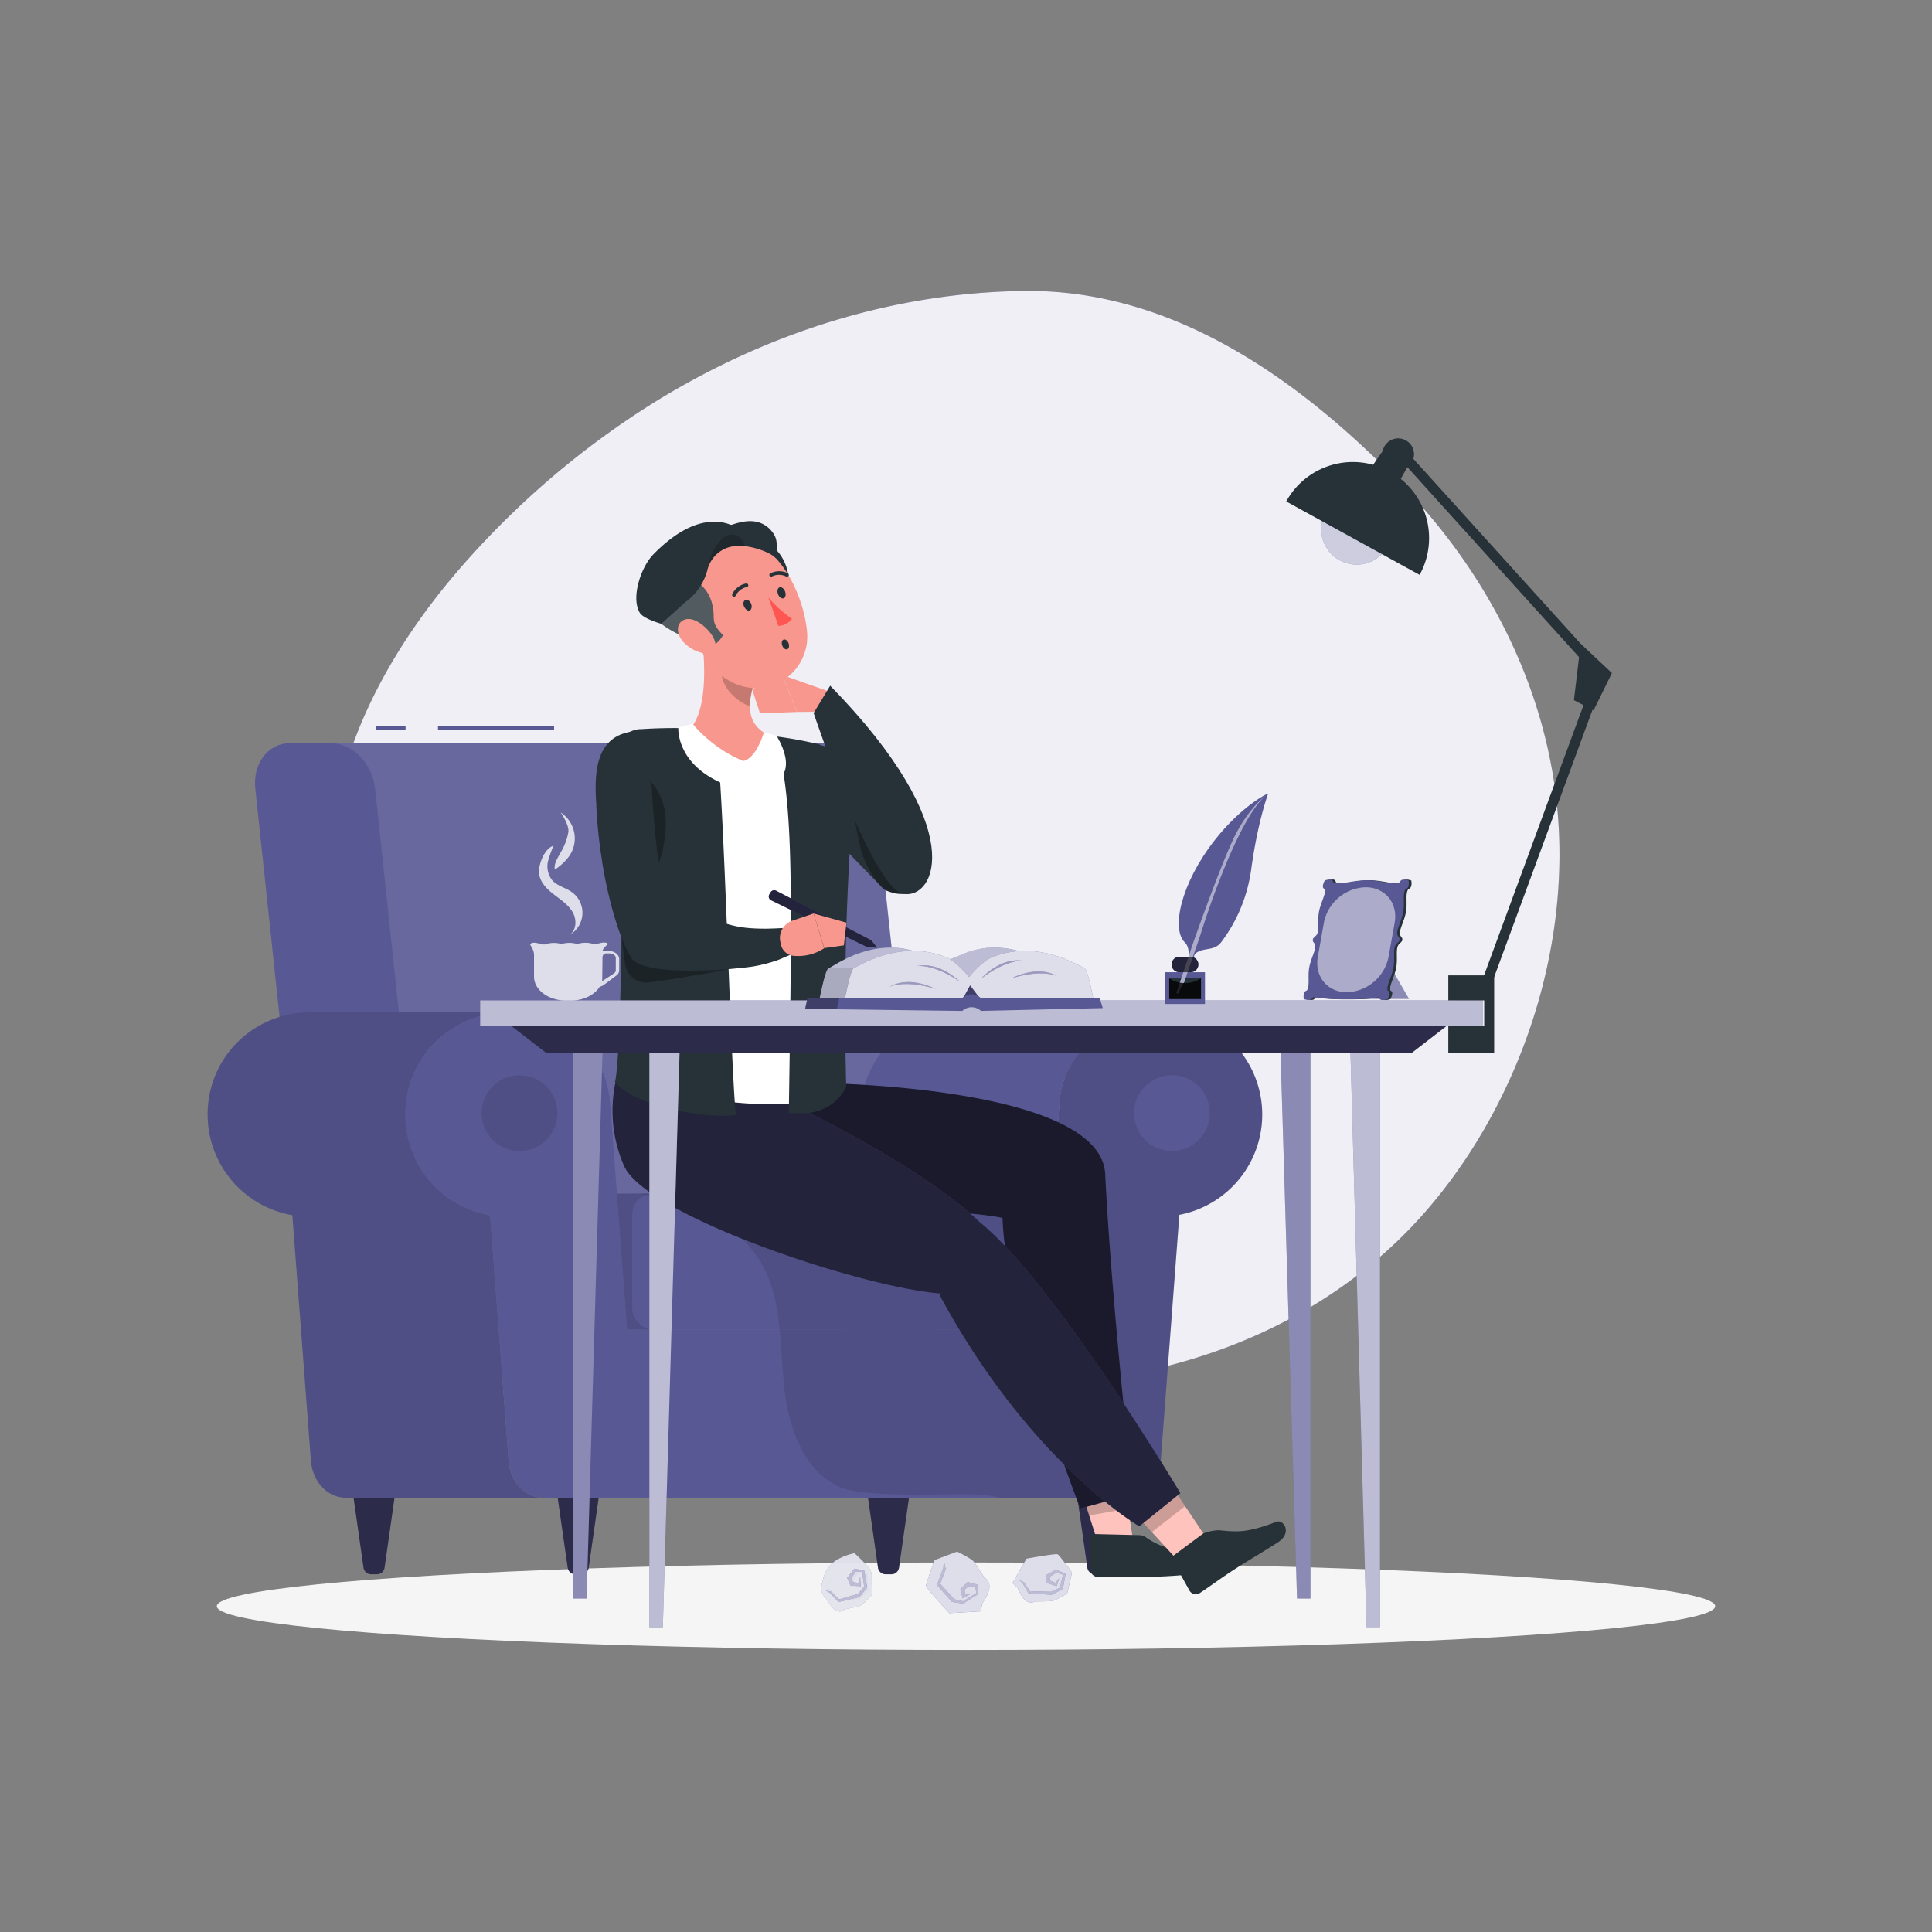 <svg xmlns="http://www.w3.org/2000/svg" viewBox="0 0 500 500"><rect x="0" y="0" width="500" height="500" fill="#808080" stroke="none"/><g id="freepik--background-simple--inject-370"><path d="M122.39,143.32c-19.48,21.34-37,50-37.33,82.94-.4,37.3,21.28,69.28,45.53,89.54,37.08,31,82.13,43.43,126.3,43.21,35.86-.18,72.91-9,102.3-35.53s49.47-73.54,43.27-119.18c-4.23-31.13-19.86-58.13-38.88-78-28.56-29.84-61.41-51.37-98.33-51-33.38.36-66.66,10.53-96.7,29.3A222.19,222.19,0,0,0,122.39,143.32Z" style="fill:#585894"></path><path d="M122.39,143.32c-19.48,21.34-37,50-37.33,82.94-.4,37.3,21.28,69.28,45.53,89.54,37.08,31,82.13,43.43,126.3,43.21,35.86-.18,72.91-9,102.3-35.53s49.47-73.54,43.27-119.18c-4.23-31.13-19.86-58.13-38.88-78-28.56-29.84-61.41-51.37-98.33-51-33.38.36-66.66,10.53-96.7,29.3A222.19,222.19,0,0,0,122.39,143.32Z" style="fill:#fff;opacity:0.9"></path></g><g id="freepik--Shadow--inject-370"><ellipse id="freepik--path--inject-370" cx="250" cy="415.69" rx="193.89" ry="11.32" style="fill:#f5f5f5"></ellipse></g><g id="freepik--paper-crumple--inject-370"><path d="M253.83,417l-8.14.48s-6-6.45-6-7.14,2.2-6.61,2.2-6.61l5.8-2.19s3.63,1.75,4.25,2.53,2.83,4.25,2.83,4.25a2.42,2.42,0,0,1,1.28,2.25c.07,1.75-1.83,4.36-1.83,4.36Z" style="fill:#585894"></path><path d="M253.83,417l-8.14.48s-6-6.45-6-7.14,2.2-6.61,2.2-6.61l5.8-2.19s3.63,1.75,4.25,2.53,2.83,4.25,2.83,4.25a2.42,2.42,0,0,1,1.28,2.25c.07,1.75-1.83,4.36-1.83,4.36Z" style="fill:#fff;opacity:0.8"></path><path d="M244.26,403.94l-.12,1.87-1.67,4.36,3.91,4.41,2.88.42,3.78-2.39.15-2.43-2.76-.76-1.89,1.85.6,2.35,2.21-1.17-1.6.32-.12-1.35,1-.89,1.83.33s.3,1.44.07,1.55-3.3,2-3.3,2l-2.23-.52-3.68-4,1.43-3.8Z" style="fill:#585894"></path><path d="M244.26,403.94l-.12,1.87-1.67,4.36,3.91,4.41,2.88.42,3.78-2.39.15-2.43-2.76-.76-1.89,1.85.6,2.35,2.21-1.17-1.6.32-.12-1.35,1-.89,1.83.33s.3,1.44.07,1.55-3.3,2-3.3,2l-2.23-.52-3.68-4,1.43-3.8Z" style="fill:#fff;opacity:0.6"></path><path d="M262.05,409.65l3.59-6.27s7.54-1.4,8.08-1.13,3.71,4.74,3.71,4.74l-1.23,5.34s-3,1.88-3.88,2-4.44.11-4.44.11a2.08,2.08,0,0,1-2.24-.11c-1.3-.77-2.27-3.41-2.27-3.41Z" style="fill:#585894"></path><path d="M262.05,409.65l3.59-6.27s7.54-1.4,8.08-1.13,3.71,4.74,3.71,4.74l-1.23,5.34s-3,1.88-3.88,2-4.44.11-4.44.11a2.08,2.08,0,0,1-2.24-.11c-1.3-.77-2.27-3.41-2.27-3.41Z" style="fill:#fff;opacity:0.8"></path><path d="M263.74,408.92l.86.73,1.58,2.68,6,.4,2.89-1.51.7-3.88-2.44-1.13-2.73,1.49.21,1.95,2.66.84.65-2.05-1,1.21-1.36-.59-.08-1,1.73-1.06s1.76.42,1.67.64-.74,3.25-.74,3.25l-2.37,1.06-5.46-.15L265,409.47Z" style="fill:#585894"></path><path d="M263.74,408.92l.86.73,1.58,2.68,6,.4,2.89-1.51.7-3.88-2.44-1.13-2.73,1.49.21,1.95,2.66.84.65-2.05-1,1.21-1.36-.59-.08-1,1.73-1.06s1.76.42,1.67.64-.74,3.25-.74,3.25l-2.37,1.06-5.46-.15L265,409.47Z" style="fill:#fff;opacity:0.6"></path><path d="M212.61,410.37l.4-1.62a7.84,7.84,0,0,1,4.45-5.54,15.07,15.07,0,0,1,3.68-1.25,35.2,35.2,0,0,1,3.69,3.77,3,3,0,0,1,.74,2l.05,5s-2.34,2.62-3.1,2.87-4,.92-4,.92a1.64,1.64,0,0,1-2.06.29c-1.35-.62-2.81-3.38-2.81-3.38h0A3,3,0,0,1,212.61,410.37Z" style="fill:#585894;opacity:0.8"></path><path d="M213.94,411.07l.94.66,2,2.69,5.52-.64,2.3-2.2-.22-4.43-2.47-.81-2.16,2.14.63,2.13,2.61.45.13-2.39-.65,1.52-1.37-.4-.29-1.11,1.34-1.48s1.69.14,1.66.4.05,3.73.05,3.73l-1.93,1.61-5,.83-1.82-2.32Z" style="fill:#585894"></path><path d="M213.94,411.07l.94.66,2,2.69,5.52-.64,2.3-2.2-.22-4.43-2.47-.81-2.16,2.14.63,2.13,2.61.45.13-2.39-.65,1.52-1.37-.4-.29-1.11,1.34-1.48s1.69.14,1.66.4.05,3.73.05,3.73l-1.93,1.61-5,.83-1.82-2.32Z" style="fill:#585894;opacity:0.6"></path><path d="M212.61,410.37l.4-1.62a7.84,7.84,0,0,1,4.45-5.54,15.07,15.07,0,0,1,3.68-1.25,35.2,35.2,0,0,1,3.69,3.77,3,3,0,0,1,.74,2l.05,5s-2.34,2.62-3.1,2.87-4,.92-4,.92a1.64,1.64,0,0,1-2.06.29c-1.35-.62-2.81-3.38-2.81-3.38h0A3,3,0,0,1,212.61,410.37Z" style="fill:#fff;opacity:0.8"></path><path d="M213.68,411.63l1,.54,2.34,2.42,5.4-1.29,2-2.46-.74-4.37-2.56-.5-1.88,2.38.87,2,2.65.14-.15-2.39-.47,1.58-1.41-.23-.42-1.07,1.15-1.63s1.7-.06,1.7.19.49,3.71.49,3.71L222,412.51l-4.87,1.42L215,411.85Z" style="fill:#585894"></path><path d="M213.68,411.63l1,.54,2.34,2.42,5.4-1.29,2-2.46-.74-4.37-2.56-.5-1.88,2.38.87,2,2.65.14-.15-2.39-.47,1.58-1.41-.23-.42-1.07,1.15-1.63s1.7-.06,1.7.19.49,3.71.49,3.71L222,412.51l-4.87,1.42L215,411.85Z" style="fill:#fff;opacity:0.6"></path></g><g id="freepik--Character--inject-370"><path d="M211.67,357.34h31l-16.3-153.25c-.69-6.49-5.8-11.75-11.42-11.75H79.7l19.83,165Z" style="fill:#585894"></path><path d="M211.67,357.34h31l-16.3-153.25c-.69-6.49-5.8-11.75-11.42-11.75H79.7l19.83,165Z" style="fill:#fff;opacity:0.1"></path><path d="M218.57,344.13h51.17l3.39-44.73.73-9.6v0l.33-4.41a27.71,27.71,0,0,1,.5-3.46l.18-.77a2.64,2.64,0,0,1,.15-.55,26.44,26.44,0,0,1,23.78-18.54H250.67c-.53,0-1.06,0-1.59,0a26.44,26.44,0,0,0-25.23,18.58,2.64,2.64,0,0,0-.15.55,25.23,25.23,0,0,0-.68,4.23l-.34,4.41v0Z" style="fill:#585894"></path><path d="M218.57,344.13h51.17l3.39-44.73.73-9.6v0l.33-4.41a27.71,27.71,0,0,1,.5-3.46l.18-.77a2.64,2.64,0,0,1,.15-.55,26.44,26.44,0,0,1,23.78-18.54H250.67c-.53,0-1.06,0-1.59,0a26.44,26.44,0,0,0-25.23,18.58,2.64,2.64,0,0,0-.15.55,25.23,25.23,0,0,0-.68,4.23l-.34,4.41v0Z" style="fill:#585894"></path><path d="M113.36,357.34h-31L66.07,204.09c-.69-6.49,3.31-11.75,8.93-11.75H85.65c5.62,0,10.73,5.26,11.42,11.75Z" style="fill:#585894"></path><path d="M171.18,308.89H152.54c-4.53,0-8.2,4.24-8.2,9.47v16.3c0,5.23,3.67,9.47,8.2,9.47h18.64Z" style="fill:#585894"></path><g style="opacity:0.1"><path d="M171.18,308.89H152.54c-4.53,0-8.2,4.24-8.2,9.47v16.3c0,5.23,3.67,9.47,8.2,9.47h18.64Z"></path></g><rect x="163.62" y="308.89" width="106.12" height="35.24" rx="5.42" style="fill:#585894"></rect><path d="M53.73,288.44a26.44,26.44,0,0,0,21.93,26.05l4.8,63.56c.42,5.41,4.34,9.55,9,9.55h51.18c-4.7,0-8.62-4.14-9-9.55l-2.57-33.92-2.23-29.64a26.39,26.39,0,0,1-19-13.91c-.25-.46-.47-.94-.68-1.43a26.07,26.07,0,0,1-2.28-10.71,26.49,26.49,0,0,1,.56-5.39c.14-.71.32-1.42.51-2.1a26.92,26.92,0,0,1,4.39-8.6l0,0a26.49,26.49,0,0,1,9.14-7.53A26.21,26.21,0,0,1,131.33,262H80.16a26.5,26.5,0,0,0-21,10.32v0A26.34,26.34,0,0,0,53.73,288.44Z" style="fill:#585894"></path><path d="M53.73,288.44a26.44,26.44,0,0,0,21.93,26.05l4.8,63.56c.42,5.41,4.34,9.55,9,9.55h51.18c-4.7,0-8.62-4.14-9-9.55l-2.57-33.92-2.23-29.64a26.39,26.39,0,0,1-19-13.91c-.25-.46-.47-.94-.68-1.43a26.07,26.07,0,0,1-2.28-10.71,26.49,26.49,0,0,1,.56-5.39c.14-.71.32-1.42.51-2.1a26.92,26.92,0,0,1,4.39-8.6l0,0a26.49,26.49,0,0,1,9.14-7.53A26.21,26.21,0,0,1,131.33,262H80.16a26.5,26.5,0,0,0-21,10.32v0A26.34,26.34,0,0,0,53.73,288.44Z" style="opacity:0.1"></path><path d="M104.9,288.44a26.45,26.45,0,0,0,21.93,26.05l4.8,63.56c.42,5.41,4.34,9.55,9,9.55H291.4c4.7,0,8.61-4.14,9-9.55l4.82-63.66A26.43,26.43,0,1,0,275,280.58a3.68,3.68,0,0,0-.15.57,26,26,0,0,0-.68,4.21l-.34,4.42v0l-4.1,54.32H162.33l-4.45-58.76c-.64-8.29-5.09-15.21-11.28-18.49a26.14,26.14,0,0,0-13.69-4.8c-.52-.05-1-.07-1.58-.07a26,26,0,0,0-11.48,2.65,3.31,3.31,0,0,0-.33.15,26.53,26.53,0,0,0-9.15,7.54h0A26.32,26.32,0,0,0,104.9,288.44Z" style="fill:#585894"></path><circle cx="134.44" cy="288.07" r="9.8" transform="translate(-164.32 179.44) rotate(-45)" style="opacity:0.1"></circle><path d="M321.81,273.17A26.42,26.42,0,0,0,275,280.59a2,2,0,0,0-.15.55,26.29,26.29,0,0,0-.68,4.23l-.34,4.42h0l-4.1,54.33H263a6.79,6.79,0,0,0,6.7-6.8V315.7a6.8,6.8,0,0,0-6.8-6.82H165.59c11.78,2.79,24,6.72,30.6,16.66,3.65,5.5,4.94,11.95,5.59,18.59.44,4.34.6,8.77,1,13.08.91,10.87,4.53,23.11,14.47,27.59,6.78,3.06,28.66,1.59,36.09,2a25.83,25.83,0,0,1,5.43.84H291.4c4.71,0,8.62-4.14,9-9.54l4.82-63.67a26.41,26.41,0,0,0,16.55-41.22Zm-18.53,24.7a9.8,9.8,0,1,1,9.81-9.8A9.8,9.8,0,0,1,303.28,297.87Z" style="opacity:0.1"></path><path d="M97.67,407.41H95.93a2,2,0,0,1-1.86-1.76l-2.56-18h10.58l-2.56,18A2,2,0,0,1,97.67,407.41Z" style="fill:#585894"></path><path d="M97.67,407.41H95.93a2,2,0,0,1-1.86-1.76l-2.56-18h10.58l-2.56,18A2,2,0,0,1,97.67,407.41Z" style="opacity:0.5"></path><path d="M285,407.41h-1.74a2,2,0,0,1-1.86-1.76l-2.56-18h10.58l-2.57,18A2,2,0,0,1,285,407.41Z" style="fill:#585894"></path><path d="M285,407.41h-1.74a2,2,0,0,1-1.86-1.76l-2.56-18h10.58l-2.57,18A2,2,0,0,1,285,407.41Z" style="opacity:0.5"></path><path d="M230.81,407.41h-1.74a2,2,0,0,1-1.85-1.76l-2.57-18h10.59l-2.57,18A2,2,0,0,1,230.81,407.41Z" style="fill:#585894"></path><path d="M230.81,407.41h-1.74a2,2,0,0,1-1.85-1.76l-2.57-18h10.59l-2.57,18A2,2,0,0,1,230.81,407.41Z" style="opacity:0.5"></path><path d="M150.5,407.41h-1.74a2,2,0,0,1-1.85-1.76l-2.57-18h10.59l-2.57,18A2,2,0,0,1,150.5,407.41Z" style="fill:#585894"></path><path d="M150.5,407.41h-1.74a2,2,0,0,1-1.85-1.76l-2.57-18h10.59l-2.57,18A2,2,0,0,1,150.5,407.41Z" style="opacity:0.5"></path><rect x="97.28" y="187.8" width="7.68" height="1.2" style="fill:#585894"></rect><rect x="113.35" y="187.8" width="30.05" height="1.2" style="fill:#585894"></rect><g id="freepik--group--inject-370"><polygon points="290.86 383.05 293.65 401.38 284.79 401.38 278.97 383.05 290.86 383.05" style="fill:#ffc3bd"></polygon><path d="M294.78,397.29,282.94,397a.66.66,0,0,0-.74.65l0,8.69a2,2,0,0,0,1.95,1.78c4.12,0,6.07-.15,11.28,0A134,134,0,0,0,312,407c4.22-.72,3.08-4.68,1.17-4.75-8.61-.31-13.42-2.11-16.51-4.33A3.18,3.18,0,0,0,294.78,397.29Z" style="fill:#263238"></path><polygon points="291.98 390.4 290.86 383.05 278.97 383.05 281.83 392.21 291.98 390.4" style="opacity:0.2"></polygon><path d="M212.88,280.32s72,.72,73.15,23.53c1.6,32.8,7.14,82.81,7.14,82.81l-13.59,3.74s-19.37-49.59-20.13-75.21c-20.26-4-72.36,0-78.48-13.3a35.87,35.87,0,0,1-2.31-21.57Z" style="fill:#585894"></path><path d="M212.88,280.32s72,.72,73.15,23.53c1.6,32.8,7.14,82.81,7.14,82.81l-13.59,3.74s-19.37-49.59-20.13-75.21c-20.26-4-72.36,0-78.48-13.3a35.87,35.87,0,0,1-2.31-21.57Z" style="opacity:0.7"></path><polygon points="302.2 383.05 311.89 397.55 306.35 405.52 293.12 391.06 302.2 383.05" style="fill:#ffc3bd"></polygon><polygon points="298.1 396.5 293.12 391.06 301.38 381.86 306.71 389.78 298.1 396.5" style="opacity:0.2"></polygon><path d="M311.42,396.85l-7.73,5.74a.76.76,0,0,0-.31,1h0l4.51,8.15a1.93,1.93,0,0,0,2.64.53c3.59-2.39,5.2-3.72,9.79-6.66,2.81-1.81,6.47-3.93,10.37-6.44s1.45-6.07-.4-5.32c-8.37,3.27-11.11,2.44-15,2.17A12.3,12.3,0,0,0,311.42,396.85Z" style="fill:#263238"></path><path d="M305.48,386.42,294.84,395s-28.24-16.44-51.58-59.68l.29-.54c-21-1.64-76.13-20.21-82-32.95a35.69,35.69,0,0,1-2.3-21.56h34.2s42.08,18.73,59.94,35.87C272.9,331.89,305.48,386.42,305.48,386.42Z" style="fill:#585894"></path><g style="opacity:0.6"><path d="M305.48,386.42,294.84,395s-28.24-16.44-51.58-59.68l.29-.54c-21-1.64-76.13-20.21-82-32.95a35.69,35.69,0,0,1-2.3-21.56h34.2s42.08,18.73,59.94,35.87C272.9,331.89,305.48,386.42,305.48,386.42Z"></path></g></g><g id="freepik--group--inject-370"><path d="M214,284.57h0a91.84,91.84,0,0,1-31-.27l-22.07-4c0-4.94.66-21.13,1.56-41.52a324.65,324.65,0,0,0-1.58-42.07s0-.08,0-.12a6.61,6.61,0,0,1,6.13-7h.12c3.35-.21,7.55-.36,11.64-.22a207.28,207.28,0,0,1,23.35,2,62.16,62.16,0,0,1,7.59,2,10,10,0,0,1,7,7.49C219.1,212.33,221.53,235.24,214,284.57Z" style="fill:#fff"></path><path d="M178.06,188.48c-4.31-.15-8.74,0-12.28.23h-.33a6.94,6.94,0,0,0-6.26,7.54c.94,10.11,2.39,28,1.68,44.35-.5,37.92-1.75,39.39-1.75,39.39l.42.46c5.34,5.84,23,9.18,30.88,8.11h0c-1.33-14.65-2.68-68.58-4.35-90.57-.33-4.29-5.21-6.57-5.67-9.49Z" style="fill:#263238"></path><path d="M162,234.47c.21-12.25-.6-24.76-1.36-33.87a2.3,2.3,0,0,1,.32-.38c2.68-2.93,11.91,2.25,11.32,13.93C171.74,225.25,166.29,232.45,162,234.47Z" style="opacity:0.3;isolation:isolate"></path><path d="M160.84,242.62l.95,6.88a5.56,5.56,0,0,0,6.28,4.75c4.86-.68,12.41-1.83,20.49-3.44C202.35,248.05,160.84,242.62,160.84,242.62Z" style="opacity:0.3;isolation:isolate"></path><path d="M219,281.33h0a12.25,12.25,0,0,1-10.93,6.74h-3.93c1-64.55,1-80-3.28-97.48a104.48,104.48,0,0,1,10.95,2,11.72,11.72,0,0,1,7.68,8.59C222,211,217.65,226.87,219,281.33Z" style="fill:#263238"></path><path d="M193.1,197c-11.62-.33-15.25-7.62-15.25-7.62,5.5-4.65,4.69-18.51,3.59-26.18l5.81,5.7,7.92,7.77a30.8,30.8,0,0,0-.83,3.41,14.34,14.34,0,0,0-.26,2.5v.17c0,3.52,1.59,6.63,6.92,8.37C201,191.12,203,197.24,193.1,197Z" style="fill:#f7978d"></path><path d="M195.17,176.67a30.8,30.8,0,0,0-.83,3.41,14.34,14.34,0,0,0-.26,2.5v.17c-3.11-.93-7-4.62-7.22-7.91a15.3,15.3,0,0,1,.14-3.24Z" style="opacity:0.2;isolation:isolate"></path><path d="M175.55,188.32l3.68-1a35.27,35.27,0,0,0,13.1,9.63,13.65,13.65,0,0,0-5.51,5.73C174.85,197.45,175.55,188.32,175.55,188.32Z" style="fill:#fff"></path><path d="M201,190.47l-3.27-1s-1.92,6.81-5.42,7.5c5.78,2.81,6.52,5.84,6.52,5.84C207.66,200.77,201,190.47,201,190.47Z" style="fill:#fff"></path><path d="M199.25,159.86s3.28,4,6.5-.74c-3-4.59-1.29-5.3-1.66-9a11.88,11.88,0,0,0-6.49-10.31l-3.78.59C180.59,144.81,199.25,159.86,199.25,159.86Z" style="fill:#263238"></path><path d="M175.83,151.06a13.5,13.5,0,0,1,14.87-12c10.85.89,17.2,14.79,18.13,24.11a13.32,13.32,0,0,1-19.47,13.34c-6.66-3.42-8.5-9.13-12.46-18.59A13.56,13.56,0,0,1,175.83,151.06Z" style="fill:#f7978d"></path><path d="M180.87,166.28s3.68,2.83,6.24-1.93c-3.48-3.41-1.91-4.37-2.71-7.54a9.72,9.72,0,0,0-7.6-7.79l-3.61,1.26C158,159.08,180.87,166.28,180.87,166.28Z" style="fill:#263238"></path><path d="M180.87,166.28s3.68,2.83,6.24-1.93c-3.48-3.41-1.91-4.37-2.71-7.54a9.72,9.72,0,0,0-7.6-7.79l-3.61,1.26C158,159.08,180.87,166.28,180.87,166.28Z" style="fill:#fff;opacity:0.2"></path><path d="M202.45,167.08c.26.69.84,1.11,1.29.95s.6-.88.34-1.56-.83-1.12-1.28-.95S202.18,166.39,202.45,167.08Z" style="fill:#263238"></path><path d="M201.46,162a4.73,4.73,0,0,0,3.51-1.87,30.76,30.76,0,0,1-6.14-5.53Z" style="fill:#ff5652"></path><path d="M177.31,160.32c2.46-.74,5.59,2,7,4.14,1.55,2.39,1,4.91-1.7,4.68a9.65,9.65,0,0,1-5.75-3C174.93,164.13,174.86,161.06,177.31,160.32Z" style="fill:#f7978d"></path><path d="M193,155.23c.52-.16,1.2.43,1.44,1.14s0,1.48-.47,1.65-1.1-.37-1.44-1.13S192.47,155.39,193,155.23Z" style="fill:#263238"></path><path d="M201.77,152c.53-.16,1.16.34,1.43,1.13s.08,1.57-.44,1.72-1.16-.35-1.43-1.14S201.25,152.15,201.77,152Z" style="fill:#263238"></path><path d="M199.34,149.13a.5.5,0,0,0,.46.05,4.12,4.12,0,0,1,3.61,0,.47.47,0,0,0,.66-.15v0a.5.5,0,0,0-.17-.67h0a5.05,5.05,0,0,0-4.5,0,.5.5,0,0,0-.25.65A.66.66,0,0,0,199.34,149.13Z" style="fill:#263238"></path><path d="M190,154.41a.5.5,0,0,0,.39-.24,4.13,4.13,0,0,1,2.83-2.23.47.47,0,0,0,.43-.52v0a.5.5,0,0,0-.55-.42h0a5,5,0,0,0-3.57,2.74.49.49,0,0,0,.21.66A.46.46,0,0,0,190,154.41Z" style="fill:#263238"></path><path d="M200.89,144.57c-.09-1.2.53-3.89-.28-5.67a7,7,0,0,0-4.27-3.72c-2.79-.83-5.76.17-8.49,1.17a5.73,5.73,0,0,0-1.83.92,1.76,1.76,0,0,0,.66,3.2c.67.2,5.82.71,8,1.2C195.6,141.88,199.41,142.89,200.89,144.57Z" style="fill:#263238"></path><path d="M169.14,143.41c-3.3,3.35-5.9,11.3-3.57,15.16,1,1.63,5.58,2.86,5.58,2.86l6.19-5.58a14.91,14.91,0,0,0,5.79-8.56,8.17,8.17,0,0,1,1.45-2.92,8.28,8.28,0,0,1,6.91-3.1c1,.06,2.31.1,2.59-.85s-1.33-2.5-2.49-3.29C187.05,134,179.28,133.1,169.14,143.41Z" style="fill:#263238"></path><path d="M183.29,146.76c2-4.73,5.11-5.58,9.46-5.49A4,4,0,0,0,191,138.8C187.21,136.41,183.5,143.5,183.29,146.76Z" style="opacity:0.2"></path><path d="M168.7,203.86c.05,1.18.15,2.65.23,4l.29,4.17c.26,2.78.51,5.53.87,8.26s.78,5.42,1.36,8a45.1,45.1,0,0,0,2.08,7.28c.39,1,4-.23,13.93,3.33a28.41,28.41,0,0,0,7.14,1.34c1.33.09,2.66.11,4,.1l2-.06,1.92-.1,2.15,6.86c-.87.39-1.57.66-2.33,1a17.48,17.48,0,0,1-2.29.84,38.89,38.89,0,0,1-4.76,1.17c-3.4.65-27.31,3-31.69-1.81-3.94-5.88-6.93-19.31-7.84-25.73-.48-3.12-.87-6.15-1.12-9.18-.13-1.57-.23-3-.31-4.59,0-.27,0-.83-.08-1.58-.39-7.47-.07-17.17,10.3-17.92h0Z" style="fill:#263238"></path><path d="M199.56,233l24.65,12a1.08,1.08,0,0,0,.4.11l2.41.15-1.43-1.76a1.16,1.16,0,0,0-.34-.28l-24.38-12.7a1.08,1.08,0,0,0-1.44.41l-.34.56A1.1,1.1,0,0,0,199.56,233Z" style="fill:#585894"></path><path d="M199.56,233l24.65,12a1.08,1.08,0,0,0,.4.11l2.41.15-1.43-1.76a1.16,1.16,0,0,0-.34-.28l-24.38-12.7a1.08,1.08,0,0,0-1.44.41l-.34.56A1.1,1.1,0,0,0,199.56,233Z" style="opacity:0.6"></path><path d="M205.22,238.22l5.35-1.81,2.73,9a12.35,12.35,0,0,1-8.16,1.93,3.76,3.76,0,0,1-3.07-3l-.15-.78a4.18,4.18,0,0,1-.07-1.06A4.83,4.83,0,0,1,205.22,238.22Z" style="fill:#f7978d"></path><polygon points="219.07 238.79 218.39 244.66 213.3 245.37 210.57 236.41 219.07 238.79" style="fill:#f7978d"></polygon><path d="M194.61,178.29l2.08,6.32,9.57-.36-3.8-9.55A29.36,29.36,0,0,1,194.61,178.29Z" style="fill:#f7978d"></path><polygon points="206.26 184.25 212.19 184.2 214.34 178.89 202.46 174.7 206.26 184.25" style="fill:#f7978d"></polygon><path d="M216.79,217.83l12,12.37c6.79,3.18,12.87-.57,11.71-8a2.15,2.15,0,0,0-.14-.73C223.32,193,212.63,193,212.63,193S208.41,202.74,216.79,217.83Z" style="fill:#263238"></path><path d="M221.16,212.14l1.24,6a24.46,24.46,0,0,0,6.4,12.08h0s2.83,1.49,5,1.13S221.16,212.14,221.16,212.14Z" style="opacity:0.3;isolation:isolate"></path><path d="M210.57,184.53s15.07,45.32,23.22,46.8,17.49-16.56-18.94-53.87Z" style="fill:#263238"></path></g></g><g id="freepik--Desk--inject-370"><g id="freepik--Group--inject-370"><polygon points="357.14 264.6 357.14 421.1 353.66 421.1 349.28 264.6 357.14 264.6" style="fill:#585894"></polygon><polygon points="357.14 264.6 357.14 421.1 353.66 421.1 349.28 264.6 357.14 264.6" style="fill:#fff;opacity:0.6"></polygon><polygon points="339.15 268.72 339.15 413.7 335.67 413.7 331.29 268.72 339.15 268.72" style="fill:#585894"></polygon><polygon points="339.15 268.72 339.15 413.7 335.67 413.7 331.29 268.72 339.15 268.72" style="fill:#fff;opacity:0.3"></polygon><polygon points="148.32 263.6 148.32 413.7 151.81 413.7 156.19 263.6 148.32 263.6" style="fill:#585894"></polygon><polygon points="148.32 263.6 148.32 413.7 151.81 413.7 156.19 263.6 148.32 263.6" style="fill:#fff;opacity:0.3"></polygon><polygon points="168.06 270.72 168.06 421.14 171.54 421.14 175.92 270.72 168.06 270.72" style="fill:#585894"></polygon><g style="opacity:0.6"><polygon points="168.06 270.72 168.06 421.14 171.54 421.14 175.92 270.72 168.06 270.72" style="fill:#fff"></polygon></g><rect x="124.27" y="258.9" width="259.45" height="6.56" style="fill:#585894"></rect><rect x="124.27" y="258.9" width="259.45" height="6.56" style="fill:#fff;opacity:0.6"></rect><polygon points="141.34 272.48 365.35 272.48 374.44 265.46 132.25 265.46 141.34 272.48" style="fill:#585894"></polygon><polygon points="141.34 272.48 365.35 272.48 374.44 265.46 132.25 265.46 141.34 272.48" style="opacity:0.5"></polygon></g><path d="M384,257.69a1.3,1.3,0,0,1-1.3-1.31,1.33,1.33,0,0,1,.09-.49L412,176.54a1.31,1.31,0,0,1,2.4,1l-29.19,79.33A1.31,1.31,0,0,1,384,257.69Z" style="fill:#263238"></path><path d="M411.64,173a1.35,1.35,0,0,1-.71-.41L361.3,117.66a1.29,1.29,0,1,1,1.93-1.72l49.65,54.87a1.29,1.29,0,0,1-.13,1.84,1.28,1.28,0,0,1-1.11.3Z" style="fill:#263238"></path><path d="M362.66,113.54a4.1,4.1,0,1,1-4.83,3.2A4.1,4.1,0,0,1,362.66,113.54Z" style="fill:#263238"></path><path d="M354.92,145.29a9.19,9.19,0,1,1,4.56-12.17A9.19,9.19,0,0,1,354.92,145.29Z" style="fill:#585894"></path><path d="M354.92,145.29a9.19,9.19,0,1,1,4.56-12.17A9.19,9.19,0,0,1,354.92,145.29Z" style="fill:#fff;opacity:0.7"></path><path d="M359.59,122a19.67,19.67,0,0,0-26.71,7.77v0l34.52,19A19.69,19.69,0,0,0,359.62,122Z" style="fill:#263238"></path><polygon points="374.82 258.9 374.82 252.42 386.69 252.42 386.69 272.48 374.82 272.48 374.82 265.46 384.11 265.46 384.11 258.9 374.82 258.9" style="fill:#263238"></polygon><polygon points="357.83 116.74 352.64 124.22 360.44 127.71 364.76 119.91 357.83 116.74" style="fill:#263238"></polygon><polygon points="409.07 166.59 407.33 181.21 412.41 183.84 417.16 174.19 409.07 166.59" style="fill:#263238"></polygon><path d="M356.53,244.5l8.11,14H349S351.32,254.18,356.53,244.5Z" style="fill:#585894"></path><path d="M356.53,244.5l8.11,14H349S351.32,254.18,356.53,244.5Z" style="fill:#fff;opacity:0.3"></path><path d="M340.52,258.07a51.69,51.69,0,0,0,8.44.54,54.85,54.85,0,0,0,8.63-.52,1.07,1.07,0,0,0,.23.48c.45.55,2,0,2,0s.81-1.45.36-2c-.1-.12-.31-.13-.35-.27-.38-1.19,1.07-3.45,1.51-5.9s-.21-4.71.59-5.89c.32-.48.94-.72,1-1.28s-.44-.8-.59-1.28c-.37-1.19,1.07-3.45,1.51-5.9s-.21-4.71.59-5.89c.09-.15.3-.16.44-.28.65-.55.36-2,.36-2s-1.35-.56-2,0c-.16.14-.21.39-.39.48-1.67.83-4.79-.54-8.44-.55s-7.26,1.36-8.63.52c-.15-.09-.12-.33-.23-.47-.46-.56-2,0-2,0s-.81,1.45-.35,2c.09.12.3.13.34.28.38,1.18-1.07,3.45-1.5,5.89s.2,4.71-.59,5.9c-.32.48-.94.71-1,1.28s.43.8.58,1.28c.38,1.18-1.07,3.45-1.5,5.89s.21,4.71-.59,5.9c-.1.14-.31.15-.45.27-.65.56-.35,2-.35,2s1.35.55,2,0A2,2,0,0,0,340.52,258.07Z" style="fill:#263238"></path><path d="M339.82,258.07a51.69,51.69,0,0,0,8.44.54,54.85,54.85,0,0,0,8.63-.52,1.07,1.07,0,0,0,.23.48c.45.55,2,0,2,0s.81-1.45.36-2c-.1-.12-.31-.13-.35-.27-.38-1.19,1.07-3.45,1.5-5.9s-.2-4.71.59-5.89c.32-.48.94-.72,1-1.28s-.43-.8-.58-1.28c-.38-1.19,1.07-3.45,1.51-5.9s-.21-4.71.59-5.89c.09-.15.3-.16.44-.28.65-.55.36-2,.36-2s-1.36-.56-2,0c-.16.14-.22.39-.39.48-1.67.83-4.79-.54-8.44-.55s-7.26,1.36-8.64.52c-.14-.09-.11-.33-.22-.47-.46-.56-2,0-2,0s-.81,1.45-.36,2c.1.12.31.13.35.28.38,1.18-1.07,3.45-1.5,5.89s.2,4.71-.59,5.9c-.32.48-.94.71-1,1.28s.43.8.58,1.28c.38,1.18-1.07,3.45-1.5,5.89s.2,4.71-.59,5.9c-.1.14-.31.15-.45.27-.65.56-.36,2-.36,2s1.36.55,2,0A2,2,0,0,0,339.82,258.07Z" style="fill:#585894"></path><path d="M341.05,247.62l1.58-8.86a11.38,11.38,0,0,1,10.78-9.14h0c5.06,0,8.43,4.11,7.53,9.17l-1.58,8.85a11.39,11.39,0,0,1-10.78,9.15h0C343.52,256.78,340.16,252.68,341.05,247.62Z" style="fill:#fff;opacity:0.5"></path><rect x="301.51" y="251.61" width="10.34" height="8.22" style="fill:#585894"></rect><rect x="302.59" y="253.21" width="8.22" height="5.33" style="fill:#585894"></rect><rect x="302.59" y="253.21" width="8.22" height="5.33" style="fill:#263238"></rect><path d="M308.14,251.61h-2.93a2,2,0,0,1-2-2h0a2,2,0,0,1,2-2h2.93a2,2,0,0,1,2,2h0A2,2,0,0,1,308.14,251.61Z" style="fill:#585894"></path><path d="M310,239.65a4.57,4.57,0,0,0,.93,1.07A1.47,1.47,0,0,1,310,239.65Z" style="fill:#585894"></path><path d="M316.19,243.65c-2.5,3.59-6.64.07-8.65,6.09.11-.38,2.34-7,2.46-7.36,10.83-34.59,18.2-37,18.2-37s-2.69,7.15-4.4,19.7A40.25,40.25,0,0,1,316.19,243.65Z" style="fill:#585894"></path><path d="M328.2,205.35s-9.64,9.21-20.66,44.86c0,0,.75-4.78-.84-6.25-3.67-3.39-1.18-15.26,7.73-26.6,6.92-8.81,13.68-12.11,13.77-12Z" style="fill:#585894"></path><path d="M328.2,205.35s-5.13,3.55-9,11.77-10.53,27.25-10.53,27.25l-3,8.95L304.45,257l.56.08a11.61,11.61,0,0,1,1.47-2.93l4.55-12S320,211.36,328.2,205.35Z" style="fill:#585894"></path><path d="M328.2,205.35s-5.13,3.55-9,11.77-10.53,27.25-10.53,27.25l-3,8.95L304.45,257l.56.08a11.61,11.61,0,0,1,1.47-2.93L310.65,242S320,211.36,328.2,205.35Z" style="fill:#fff;opacity:0.5"></path><path d="M308.14,251.61h-2.93a2,2,0,0,1-2-2h0a2,2,0,0,1,2-2h2.93a2,2,0,0,1,2,2h0A2,2,0,0,1,308.14,251.61Z" style="opacity:0.6"></path><path d="M310.82,258.54h-8.23v-5.33h0a7.51,7.51,0,0,0,8.18,0l.05,0Z" style="opacity:0.8"></path><path d="M275.69,258.51H212.14s1.47-7.72,2.31-7.89,11.64-8.71,23.61-3.93c2.61,1,4.5,1.83,5.85,2.4,1.36-.57,3.25-1.36,5.86-2.4,12-4.78,22.78,3.75,23.62,3.93S275.69,258.51,275.69,258.51Z" style="fill:#585894"></path><path d="M275.69,258.51H212.14l0-.19c.23-1.19,1.51-7.54,2.28-7.7l.14-.06c1.51-.75,11.94-8.47,23.45-3.87,2.62,1,4.51,1.82,5.86,2.4,1.36-.58,3.25-1.36,5.86-2.4,12-4.78,22.78,3.75,23.62,3.93S275.69,258.51,275.69,258.51Z" style="fill:#fff;opacity:0.6"></path><path d="M282.94,258.51H218.63s1.49-7.81,2.34-8,11.78-7.63,23.89-2.79c2.64,1.05,5.93,5.14,5.93,5.14s3.28-4.09,5.93-5.14c12.12-4.84,23,2.61,23.9,2.79S282.94,258.51,282.94,258.51Z" style="fill:#585894"></path><path d="M282.94,258.51H218.63s1.49-7.81,2.34-8,11.78-7.63,23.89-2.79c2.64,1.05,5.93,5.14,5.93,5.14s3.28-4.09,5.93-5.14c12.12-4.84,23,2.61,23.9,2.79S282.94,258.51,282.94,258.51Z" style="fill:#fff;opacity:0.8"></path><polygon points="251.07 255.02 249.03 258.72 253.87 258.72 251.07 255.02" style="fill:#585894"></polygon><g style="opacity:0.3"><polygon points="251.07 255.02 249.03 258.72 253.87 258.72 251.07 255.02"></polygon></g><path d="M220.88,250.56a14,14,0,0,0-1,2.75c-.61,2.35-1.23,5.2-1.23,5.2h-6.49l0-.19c.23-1.19,1.51-7.54,2.28-7.7l.14-.06Z" style="opacity:0.1"></path><path d="M285.4,260.89l-31.53.73-.07-.06a3.53,3.53,0,0,0-4.69,0l-.07.06-32.48-.42-8.2-.1.62-2.81H249a3.52,3.52,0,0,1,4.83,0l30.74-.05Z" style="fill:#585894"></path><g style="opacity:0.3"><polygon points="217.19 258.29 216.56 261.19 208.36 261.1 208.98 258.29 217.19 258.29"></polygon></g><path d="M253.87,253.29s4.94-5.68,10.94-4.63C264.81,248.66,260.61,248.14,253.87,253.29Z" style="fill:#585894"></path><path d="M253.87,253.29s4.94-5.68,10.94-4.63C264.81,248.66,260.61,248.14,253.87,253.29Z" style="fill:#fff;opacity:0.4"></path><path d="M242.08,255.91s-6.61-3.6-11.87-.52C230.21,255.39,234,253.43,242.08,255.91Z" style="fill:#585894"></path><path d="M242.08,255.91s-6.61-3.6-11.87-.52C230.21,255.39,234,253.43,242.08,255.91Z" style="fill:#fff;opacity:0.4"></path><path d="M248.35,254s-5.3-5.36-11.22-3.93C237.13,250,241.29,249.24,248.35,254Z" style="fill:#585894"></path><path d="M248.35,254s-5.3-5.36-11.22-3.93C237.13,250,241.29,249.24,248.35,254Z" style="fill:#fff;opacity:0.4"></path><path d="M261.75,253.2s6.6-3.63,11.87-.57C273.62,252.63,269.85,250.68,261.75,253.2Z" style="fill:#585894"></path><path d="M261.75,253.2s6.6-3.63,11.87-.57C273.62,252.63,269.85,250.68,261.75,253.2Z" style="fill:#fff;opacity:0.4"></path><path d="M137.14,244.33l.55,1a3.71,3.71,0,0,1,.46,1.77v5.57c0,3.4,3.72,6.18,8.3,6.18h1.21c3.33,0,6.19-1.48,7.5-3.59a2.71,2.71,0,0,0,1.05-.46l3.23-2.41a1.7,1.7,0,0,0,.75-1.34v-3c0-1-1.14-1.88-2.54-1.88H156c-.09-.2.09-.52.34-.84l.07-.07a8.94,8.94,0,0,1,.88-.85l.06,0s-.14-.7-1.84-.35c-.49.11-1,.23-1.39.35l-.18,0h0l-.13,0a7,7,0,0,0-4.42-.07,7.09,7.09,0,0,0-4.08,0c.11,0-.09,0,0,0a7.06,7.06,0,0,0-4.29.11h-.58c-.43-.12-.91-.24-1.4-.35C137.29,243.63,137.14,244.33,137.14,244.33Zm18.72,9.58c0-.07.06-4.46.08-6.34,0-.45.5-.82,1.12-.82h.71c.88,0,1.59.54,1.59,1.19v2.74c0,.91,0,.87-.9,1.52Z" style="fill:#585894"></path><path d="M157.65,246.14H156c-.1-.2.09-.52.34-.84l.07-.07a8.94,8.94,0,0,1,.88-.85l.06,0s-.14-.71-1.84-.35c-.5.11-1,.23-1.39.35l-.18,0h0l-.14,0a6.93,6.93,0,0,0-4.41-.07,7.09,7.09,0,0,0-4.08,0,7.06,7.06,0,0,0-4.29.11h-.59c-.42-.12-.9-.24-1.39-.35-1.7-.36-1.85.35-1.85.35l.55,1a3.71,3.71,0,0,1,.46,1.77v5.57c0,3.4,3.72,6.18,8.29,6.18h1.21c3.34,0,6.2-1.48,7.51-3.59a2.71,2.71,0,0,0,1.05-.46l3.23-2.41a1.7,1.7,0,0,0,.75-1.34v-3C160.19,247,159,246.14,157.65,246.14Zm1.71,4.54c0,.91,0,.87-.9,1.52l-2.61,1.71c0-.07.07-4.46.08-6.34a1,1,0,0,1,1.13-.82h.71c.88,0,1.59.54,1.59,1.19Z" style="fill:#fff;opacity:0.8"></path><path d="M139.56,226.42c.41,2.17,2.15,3.81,3.89,5.15s3.67,2.61,4.76,4.52,1,4.75-.9,5.92a6.59,6.59,0,0,0,.62-11.18c-1.58-1.11-3.66-1.53-5-3A5.83,5.83,0,0,1,141.8,223a28.31,28.31,0,0,1,1.46-4.12C140.94,219.49,139.1,224,139.56,226.42Z" style="fill:#585894"></path><path d="M145.09,220.63a15.37,15.37,0,0,0,2-5.32c.23-1.9-2-5.05-2-5.05a8,8,0,0,1,1.85,11.8,14.77,14.77,0,0,1-3.36,3C143.29,223.52,144.36,222,145.09,220.63Z" style="fill:#585894"></path><path d="M139.56,226.42c.41,2.17,2.15,3.81,3.89,5.15s3.67,2.61,4.76,4.52,1,4.75-.9,5.92a6.59,6.59,0,0,0,.62-11.18c-1.58-1.11-3.66-1.53-5-3A5.83,5.83,0,0,1,141.8,223a28.31,28.31,0,0,1,1.46-4.12C140.94,219.49,139.1,224,139.56,226.42Z" style="fill:#fff;opacity:0.8"></path><path d="M145.09,220.63a15.37,15.37,0,0,0,2-5.32c.23-1.9-2-5.05-2-5.05a8,8,0,0,1,1.85,11.8,14.77,14.77,0,0,1-3.36,3C143.29,223.52,144.36,222,145.09,220.63Z" style="fill:#fff;opacity:0.8"></path></g></svg>
